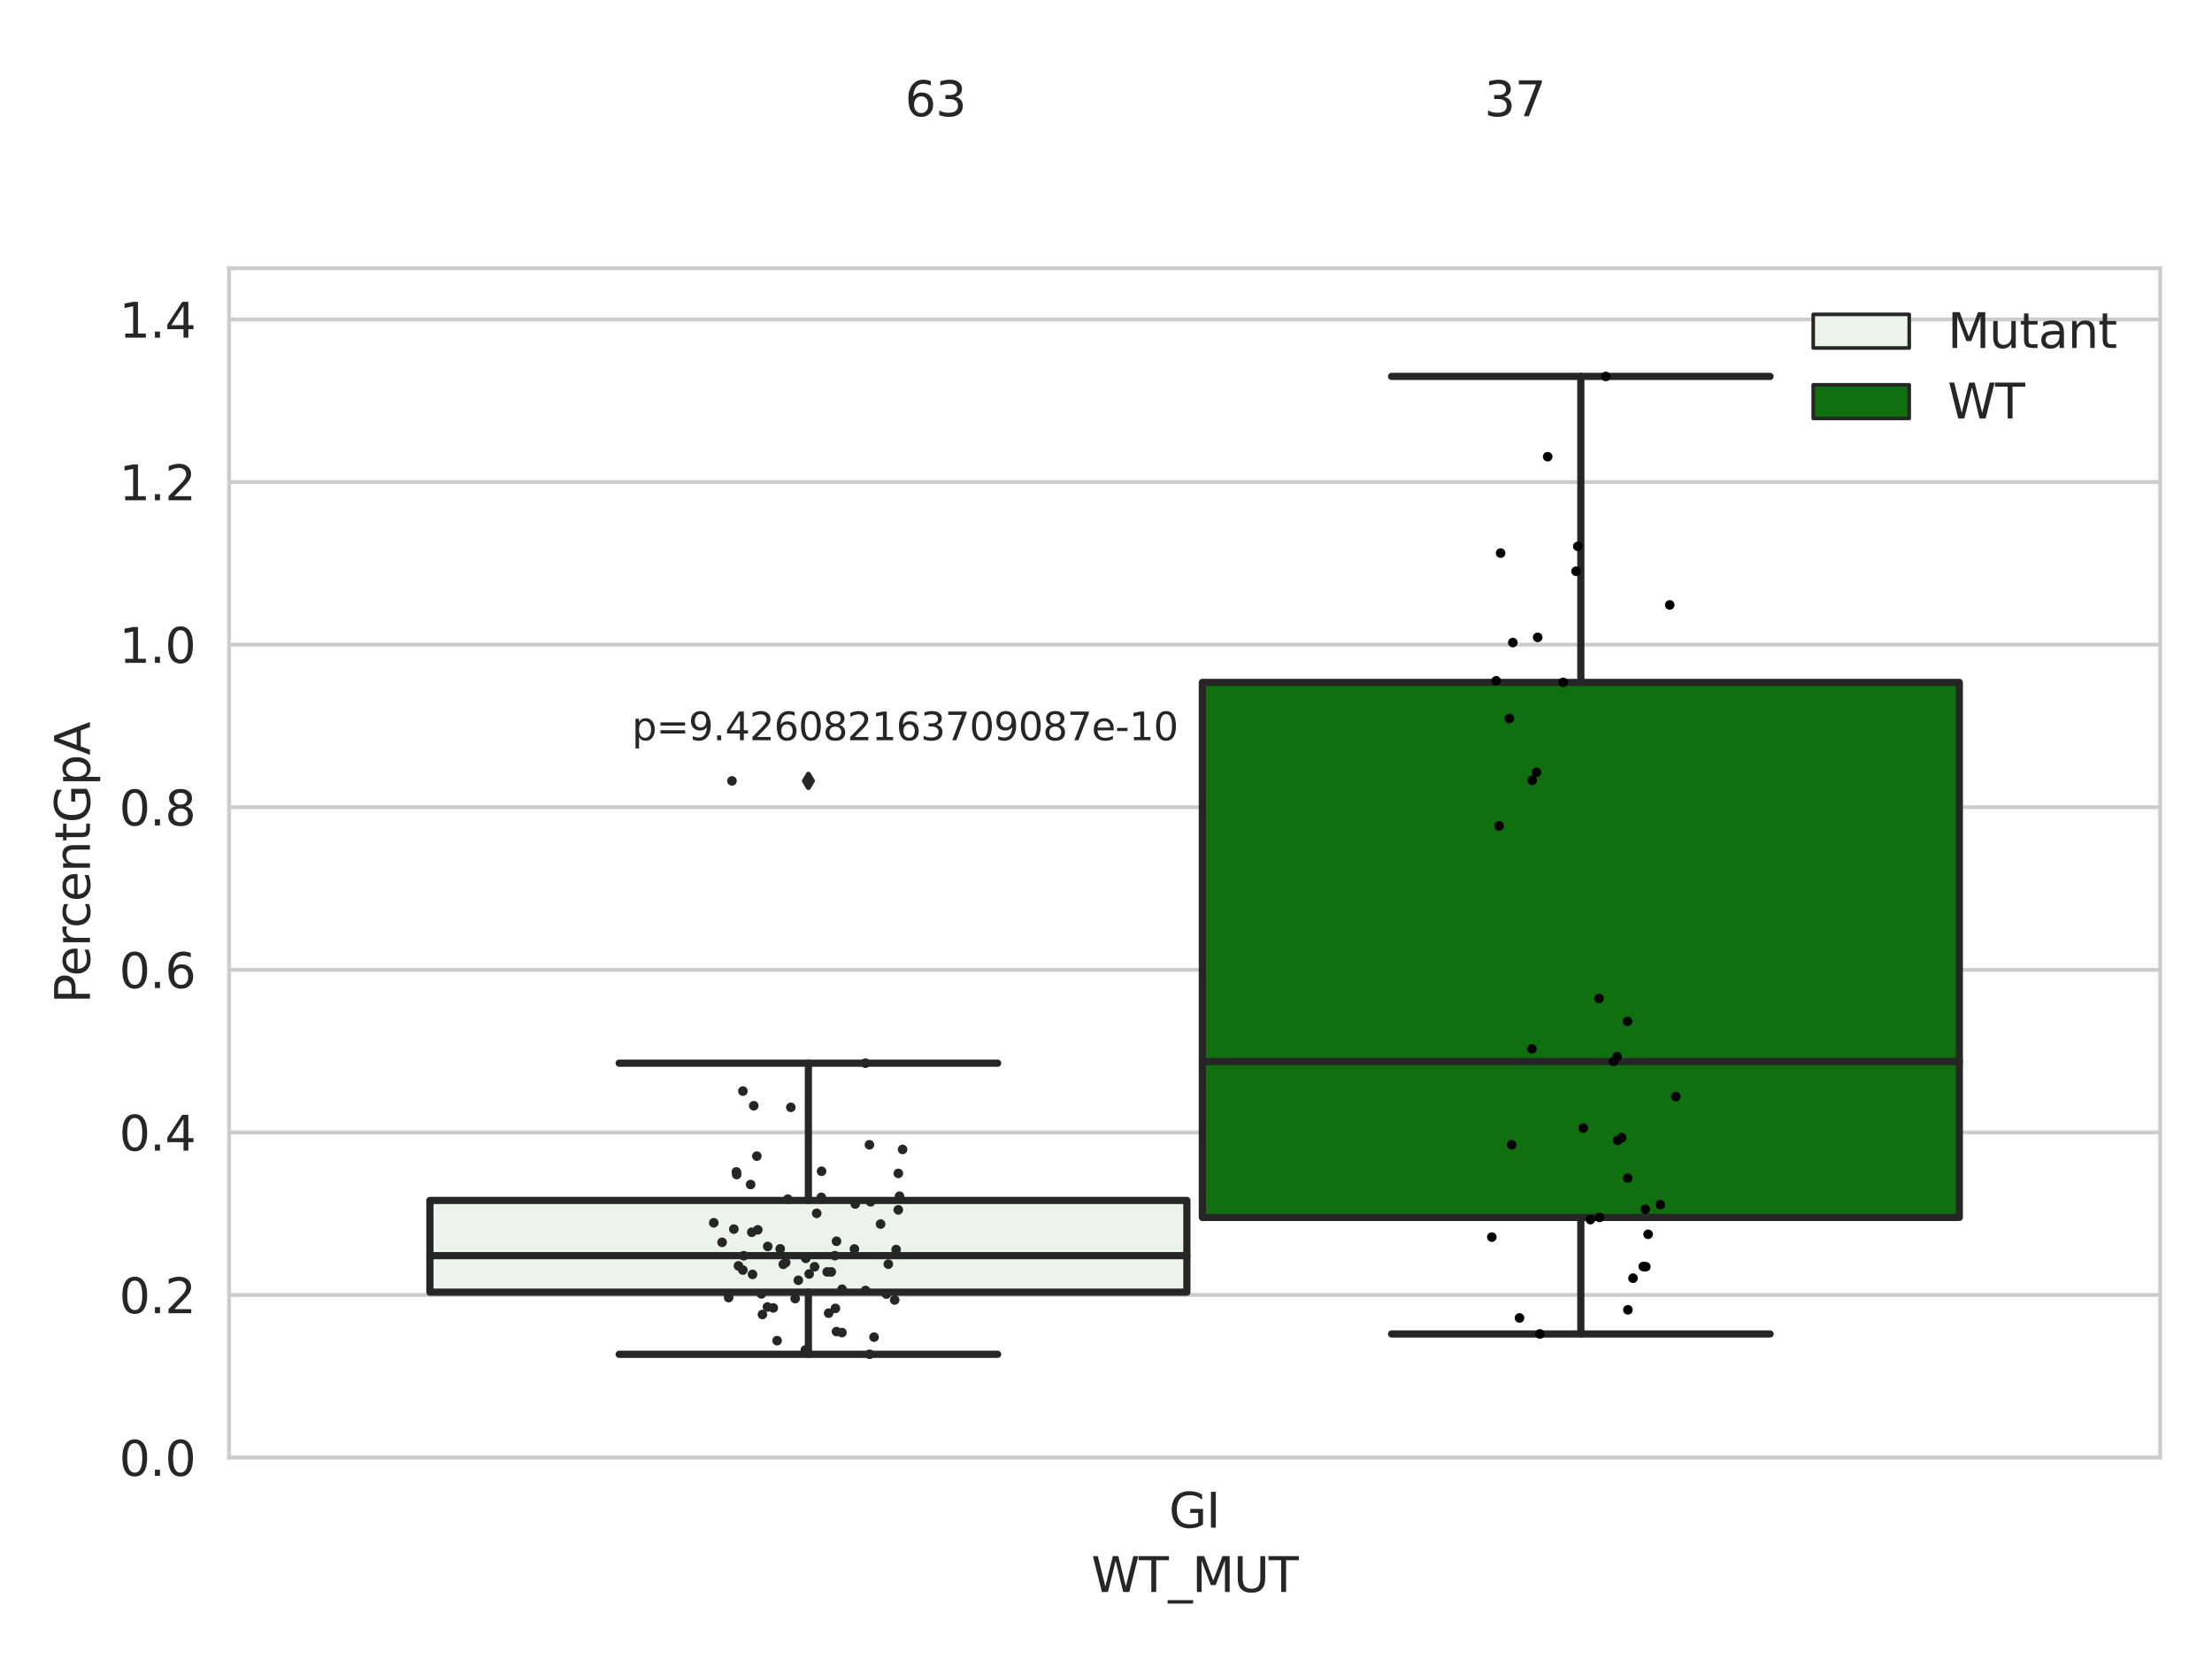 <?xml version="1.0" encoding="utf-8" standalone="no"?>
<!DOCTYPE svg PUBLIC "-//W3C//DTD SVG 1.1//EN"
  "http://www.w3.org/Graphics/SVG/1.1/DTD/svg11.dtd">
<svg xmlns:xlink="http://www.w3.org/1999/xlink" width="460.8pt" height="345.6pt" viewBox="0 0 460.8 345.6" xmlns="http://www.w3.org/2000/svg" version="1.1">
 <defs>
  <style type="text/css">*{stroke-linejoin: round; stroke-linecap: butt}</style>
 </defs>
 <g id="figure_1">
  <g id="patch_1">
   <path d="M 0 345.6 
L 460.8 345.6 
L 460.8 0 
L 0 0 
z
" style="fill: #ffffff"/>
  </g>
  <g id="axes_1">
   <g id="patch_2">
    <path d="M 47.72 303.64 
L 450 303.64 
L 450 55.89 
L 47.72 55.89 
z
" style="fill: #ffffff"/>
   </g>
   <g id="matplotlib.axis_1">
    <g id="xtick_1">
     <g id="text_1">
      <!-- GI -->
      <g style="fill: #262626" transform="translate(243.511 318.238)scale(0.1 -0.1)">
       <defs>
        <path id="DejaVuSans-47" d="M 3809 666 
L 3809 1919 
L 2778 1919 
L 2778 2438 
L 4434 2438 
L 4434 434 
Q 4069 175 3628 42 
Q 3188 -91 2688 -91 
Q 1594 -91 976 548 
Q 359 1188 359 2328 
Q 359 3472 976 4111 
Q 1594 4750 2688 4750 
Q 3144 4750 3555 4637 
Q 3966 4525 4313 4306 
L 4313 3634 
Q 3963 3931 3569 4081 
Q 3175 4231 2741 4231 
Q 1884 4231 1454 3753 
Q 1025 3275 1025 2328 
Q 1025 1384 1454 906 
Q 1884 428 2741 428 
Q 3075 428 3337 486 
Q 3600 544 3809 666 
z
" transform="scale(0.016)"/>
        <path id="DejaVuSans-49" d="M 628 4666 
L 1259 4666 
L 1259 0 
L 628 0 
L 628 4666 
z
" transform="scale(0.016)"/>
       </defs>
       <use xlink:href="#DejaVuSans-47"/>
       <use xlink:href="#DejaVuSans-49" x="77.49"/>
      </g>
     </g>
    </g>
    <g id="text_2">
     <!-- WT_MUT -->
     <g style="fill: #262626" transform="translate(227.335 331.638)scale(0.1 -0.1)">
      <defs>
       <path id="DejaVuSans-57" d="M 213 4666 
L 850 4666 
L 1831 722 
L 2809 4666 
L 3519 4666 
L 4500 722 
L 5478 4666 
L 6119 4666 
L 4947 0 
L 4153 0 
L 3169 4050 
L 2175 0 
L 1381 0 
L 213 4666 
z
" transform="scale(0.016)"/>
       <path id="DejaVuSans-54" d="M -19 4666 
L 3928 4666 
L 3928 4134 
L 2272 4134 
L 2272 0 
L 1638 0 
L 1638 4134 
L -19 4134 
L -19 4666 
z
" transform="scale(0.016)"/>
       <path id="DejaVuSans-5f" d="M 3263 -1063 
L 3263 -1509 
L -63 -1509 
L -63 -1063 
L 3263 -1063 
z
" transform="scale(0.016)"/>
       <path id="DejaVuSans-4d" d="M 628 4666 
L 1569 4666 
L 2759 1491 
L 3956 4666 
L 4897 4666 
L 4897 0 
L 4281 0 
L 4281 4097 
L 3078 897 
L 2444 897 
L 1241 4097 
L 1241 0 
L 628 0 
L 628 4666 
z
" transform="scale(0.016)"/>
       <path id="DejaVuSans-55" d="M 556 4666 
L 1191 4666 
L 1191 1831 
Q 1191 1081 1462 751 
Q 1734 422 2344 422 
Q 2950 422 3222 751 
Q 3494 1081 3494 1831 
L 3494 4666 
L 4128 4666 
L 4128 1753 
Q 4128 841 3676 375 
Q 3225 -91 2344 -91 
Q 1459 -91 1007 375 
Q 556 841 556 1753 
L 556 4666 
z
" transform="scale(0.016)"/>
      </defs>
      <use xlink:href="#DejaVuSans-57"/>
      <use xlink:href="#DejaVuSans-54" x="98.877"/>
      <use xlink:href="#DejaVuSans-5f" x="159.961"/>
      <use xlink:href="#DejaVuSans-4d" x="209.961"/>
      <use xlink:href="#DejaVuSans-55" x="296.24"/>
      <use xlink:href="#DejaVuSans-54" x="369.434"/>
     </g>
    </g>
   </g>
   <g id="matplotlib.axis_2">
    <g id="ytick_1">
     <g id="line2d_1">
      <path d="M 47.72 303.64 
L 450 303.64 
" clip-path="url(#p42a4e22eef)" style="fill: none; stroke: #cccccc; stroke-width: 0.8; stroke-linecap: round"/>
     </g>
     <g id="text_3">
      <!-- 0.0 -->
      <g style="fill: #262626" transform="translate(24.817 307.439)scale(0.1 -0.1)">
       <defs>
        <path id="DejaVuSans-30" d="M 2034 4250 
Q 1547 4250 1301 3770 
Q 1056 3291 1056 2328 
Q 1056 1369 1301 889 
Q 1547 409 2034 409 
Q 2525 409 2770 889 
Q 3016 1369 3016 2328 
Q 3016 3291 2770 3770 
Q 2525 4250 2034 4250 
z
M 2034 4750 
Q 2819 4750 3233 4129 
Q 3647 3509 3647 2328 
Q 3647 1150 3233 529 
Q 2819 -91 2034 -91 
Q 1250 -91 836 529 
Q 422 1150 422 2328 
Q 422 3509 836 4129 
Q 1250 4750 2034 4750 
z
" transform="scale(0.016)"/>
        <path id="DejaVuSans-2e" d="M 684 794 
L 1344 794 
L 1344 0 
L 684 0 
L 684 794 
z
" transform="scale(0.016)"/>
       </defs>
       <use xlink:href="#DejaVuSans-30"/>
       <use xlink:href="#DejaVuSans-2e" x="63.623"/>
       <use xlink:href="#DejaVuSans-30" x="95.41"/>
      </g>
     </g>
    </g>
    <g id="ytick_2">
     <g id="line2d_2">
      <path d="M 47.72 269.769 
L 450 269.769 
" clip-path="url(#p42a4e22eef)" style="fill: none; stroke: #cccccc; stroke-width: 0.8; stroke-linecap: round"/>
     </g>
     <g id="text_4">
      <!-- 0.2 -->
      <g style="fill: #262626" transform="translate(24.817 273.568)scale(0.1 -0.1)">
       <defs>
        <path id="DejaVuSans-32" d="M 1228 531 
L 3431 531 
L 3431 0 
L 469 0 
L 469 531 
Q 828 903 1448 1529 
Q 2069 2156 2228 2338 
Q 2531 2678 2651 2914 
Q 2772 3150 2772 3378 
Q 2772 3750 2511 3984 
Q 2250 4219 1831 4219 
Q 1534 4219 1204 4116 
Q 875 4013 500 3803 
L 500 4441 
Q 881 4594 1212 4672 
Q 1544 4750 1819 4750 
Q 2544 4750 2975 4387 
Q 3406 4025 3406 3419 
Q 3406 3131 3298 2873 
Q 3191 2616 2906 2266 
Q 2828 2175 2409 1742 
Q 1991 1309 1228 531 
z
" transform="scale(0.016)"/>
       </defs>
       <use xlink:href="#DejaVuSans-30"/>
       <use xlink:href="#DejaVuSans-2e" x="63.623"/>
       <use xlink:href="#DejaVuSans-32" x="95.41"/>
      </g>
     </g>
    </g>
    <g id="ytick_3">
     <g id="line2d_3">
      <path d="M 47.72 235.898 
L 450 235.898 
" clip-path="url(#p42a4e22eef)" style="fill: none; stroke: #cccccc; stroke-width: 0.8; stroke-linecap: round"/>
     </g>
     <g id="text_5">
      <!-- 0.4 -->
      <g style="fill: #262626" transform="translate(24.817 239.697)scale(0.1 -0.1)">
       <defs>
        <path id="DejaVuSans-34" d="M 2419 4116 
L 825 1625 
L 2419 1625 
L 2419 4116 
z
M 2253 4666 
L 3047 4666 
L 3047 1625 
L 3713 1625 
L 3713 1100 
L 3047 1100 
L 3047 0 
L 2419 0 
L 2419 1100 
L 313 1100 
L 313 1709 
L 2253 4666 
z
" transform="scale(0.016)"/>
       </defs>
       <use xlink:href="#DejaVuSans-30"/>
       <use xlink:href="#DejaVuSans-2e" x="63.623"/>
       <use xlink:href="#DejaVuSans-34" x="95.41"/>
      </g>
     </g>
    </g>
    <g id="ytick_4">
     <g id="line2d_4">
      <path d="M 47.72 202.026 
L 450 202.026 
" clip-path="url(#p42a4e22eef)" style="fill: none; stroke: #cccccc; stroke-width: 0.8; stroke-linecap: round"/>
     </g>
     <g id="text_6">
      <!-- 0.6 -->
      <g style="fill: #262626" transform="translate(24.817 205.826)scale(0.1 -0.1)">
       <defs>
        <path id="DejaVuSans-36" d="M 2113 2584 
Q 1688 2584 1439 2293 
Q 1191 2003 1191 1497 
Q 1191 994 1439 701 
Q 1688 409 2113 409 
Q 2538 409 2786 701 
Q 3034 994 3034 1497 
Q 3034 2003 2786 2293 
Q 2538 2584 2113 2584 
z
M 3366 4563 
L 3366 3988 
Q 3128 4100 2886 4159 
Q 2644 4219 2406 4219 
Q 1781 4219 1451 3797 
Q 1122 3375 1075 2522 
Q 1259 2794 1537 2939 
Q 1816 3084 2150 3084 
Q 2853 3084 3261 2657 
Q 3669 2231 3669 1497 
Q 3669 778 3244 343 
Q 2819 -91 2113 -91 
Q 1303 -91 875 529 
Q 447 1150 447 2328 
Q 447 3434 972 4092 
Q 1497 4750 2381 4750 
Q 2619 4750 2861 4703 
Q 3103 4656 3366 4563 
z
" transform="scale(0.016)"/>
       </defs>
       <use xlink:href="#DejaVuSans-30"/>
       <use xlink:href="#DejaVuSans-2e" x="63.623"/>
       <use xlink:href="#DejaVuSans-36" x="95.41"/>
      </g>
     </g>
    </g>
    <g id="ytick_5">
     <g id="line2d_5">
      <path d="M 47.72 168.155 
L 450 168.155 
" clip-path="url(#p42a4e22eef)" style="fill: none; stroke: #cccccc; stroke-width: 0.8; stroke-linecap: round"/>
     </g>
     <g id="text_7">
      <!-- 0.8 -->
      <g style="fill: #262626" transform="translate(24.817 171.954)scale(0.1 -0.1)">
       <defs>
        <path id="DejaVuSans-38" d="M 2034 2216 
Q 1584 2216 1326 1975 
Q 1069 1734 1069 1313 
Q 1069 891 1326 650 
Q 1584 409 2034 409 
Q 2484 409 2743 651 
Q 3003 894 3003 1313 
Q 3003 1734 2745 1975 
Q 2488 2216 2034 2216 
z
M 1403 2484 
Q 997 2584 770 2862 
Q 544 3141 544 3541 
Q 544 4100 942 4425 
Q 1341 4750 2034 4750 
Q 2731 4750 3128 4425 
Q 3525 4100 3525 3541 
Q 3525 3141 3298 2862 
Q 3072 2584 2669 2484 
Q 3125 2378 3379 2068 
Q 3634 1759 3634 1313 
Q 3634 634 3220 271 
Q 2806 -91 2034 -91 
Q 1263 -91 848 271 
Q 434 634 434 1313 
Q 434 1759 690 2068 
Q 947 2378 1403 2484 
z
M 1172 3481 
Q 1172 3119 1398 2916 
Q 1625 2713 2034 2713 
Q 2441 2713 2670 2916 
Q 2900 3119 2900 3481 
Q 2900 3844 2670 4047 
Q 2441 4250 2034 4250 
Q 1625 4250 1398 4047 
Q 1172 3844 1172 3481 
z
" transform="scale(0.016)"/>
       </defs>
       <use xlink:href="#DejaVuSans-30"/>
       <use xlink:href="#DejaVuSans-2e" x="63.623"/>
       <use xlink:href="#DejaVuSans-38" x="95.41"/>
      </g>
     </g>
    </g>
    <g id="ytick_6">
     <g id="line2d_6">
      <path d="M 47.72 134.284 
L 450 134.284 
" clip-path="url(#p42a4e22eef)" style="fill: none; stroke: #cccccc; stroke-width: 0.8; stroke-linecap: round"/>
     </g>
     <g id="text_8">
      <!-- 1.0 -->
      <g style="fill: #262626" transform="translate(24.817 138.083)scale(0.1 -0.1)">
       <defs>
        <path id="DejaVuSans-31" d="M 794 531 
L 1825 531 
L 1825 4091 
L 703 3866 
L 703 4441 
L 1819 4666 
L 2450 4666 
L 2450 531 
L 3481 531 
L 3481 0 
L 794 0 
L 794 531 
z
" transform="scale(0.016)"/>
       </defs>
       <use xlink:href="#DejaVuSans-31"/>
       <use xlink:href="#DejaVuSans-2e" x="63.623"/>
       <use xlink:href="#DejaVuSans-30" x="95.41"/>
      </g>
     </g>
    </g>
    <g id="ytick_7">
     <g id="line2d_7">
      <path d="M 47.72 100.413 
L 450 100.413 
" clip-path="url(#p42a4e22eef)" style="fill: none; stroke: #cccccc; stroke-width: 0.8; stroke-linecap: round"/>
     </g>
     <g id="text_9">
      <!-- 1.2 -->
      <g style="fill: #262626" transform="translate(24.817 104.212)scale(0.1 -0.1)">
       <use xlink:href="#DejaVuSans-31"/>
       <use xlink:href="#DejaVuSans-2e" x="63.623"/>
       <use xlink:href="#DejaVuSans-32" x="95.41"/>
      </g>
     </g>
    </g>
    <g id="ytick_8">
     <g id="line2d_8">
      <path d="M 47.72 66.542 
L 450 66.542 
" clip-path="url(#p42a4e22eef)" style="fill: none; stroke: #cccccc; stroke-width: 0.8; stroke-linecap: round"/>
     </g>
     <g id="text_10">
      <!-- 1.4 -->
      <g style="fill: #262626" transform="translate(24.817 70.341)scale(0.1 -0.1)">
       <use xlink:href="#DejaVuSans-31"/>
       <use xlink:href="#DejaVuSans-2e" x="63.623"/>
       <use xlink:href="#DejaVuSans-34" x="95.41"/>
      </g>
     </g>
    </g>
    <g id="text_11">
     <!-- PercentGpA -->
     <g style="fill: #262626" transform="translate(18.737 209.041)rotate(-90)scale(0.1 -0.1)">
      <defs>
       <path id="DejaVuSans-50" d="M 1259 4147 
L 1259 2394 
L 2053 2394 
Q 2494 2394 2734 2622 
Q 2975 2850 2975 3272 
Q 2975 3691 2734 3919 
Q 2494 4147 2053 4147 
L 1259 4147 
z
M 628 4666 
L 2053 4666 
Q 2838 4666 3239 4311 
Q 3641 3956 3641 3272 
Q 3641 2581 3239 2228 
Q 2838 1875 2053 1875 
L 1259 1875 
L 1259 0 
L 628 0 
L 628 4666 
z
" transform="scale(0.016)"/>
       <path id="DejaVuSans-65" d="M 3597 1894 
L 3597 1613 
L 953 1613 
Q 991 1019 1311 708 
Q 1631 397 2203 397 
Q 2534 397 2845 478 
Q 3156 559 3463 722 
L 3463 178 
Q 3153 47 2828 -22 
Q 2503 -91 2169 -91 
Q 1331 -91 842 396 
Q 353 884 353 1716 
Q 353 2575 817 3079 
Q 1281 3584 2069 3584 
Q 2775 3584 3186 3129 
Q 3597 2675 3597 1894 
z
M 3022 2063 
Q 3016 2534 2758 2815 
Q 2500 3097 2075 3097 
Q 1594 3097 1305 2825 
Q 1016 2553 972 2059 
L 3022 2063 
z
" transform="scale(0.016)"/>
       <path id="DejaVuSans-72" d="M 2631 2963 
Q 2534 3019 2420 3045 
Q 2306 3072 2169 3072 
Q 1681 3072 1420 2755 
Q 1159 2438 1159 1844 
L 1159 0 
L 581 0 
L 581 3500 
L 1159 3500 
L 1159 2956 
Q 1341 3275 1631 3429 
Q 1922 3584 2338 3584 
Q 2397 3584 2469 3576 
Q 2541 3569 2628 3553 
L 2631 2963 
z
" transform="scale(0.016)"/>
       <path id="DejaVuSans-63" d="M 3122 3366 
L 3122 2828 
Q 2878 2963 2633 3030 
Q 2388 3097 2138 3097 
Q 1578 3097 1268 2742 
Q 959 2388 959 1747 
Q 959 1106 1268 751 
Q 1578 397 2138 397 
Q 2388 397 2633 464 
Q 2878 531 3122 666 
L 3122 134 
Q 2881 22 2623 -34 
Q 2366 -91 2075 -91 
Q 1284 -91 818 406 
Q 353 903 353 1747 
Q 353 2603 823 3093 
Q 1294 3584 2113 3584 
Q 2378 3584 2631 3529 
Q 2884 3475 3122 3366 
z
" transform="scale(0.016)"/>
       <path id="DejaVuSans-6e" d="M 3513 2113 
L 3513 0 
L 2938 0 
L 2938 2094 
Q 2938 2591 2744 2837 
Q 2550 3084 2163 3084 
Q 1697 3084 1428 2787 
Q 1159 2491 1159 1978 
L 1159 0 
L 581 0 
L 581 3500 
L 1159 3500 
L 1159 2956 
Q 1366 3272 1645 3428 
Q 1925 3584 2291 3584 
Q 2894 3584 3203 3211 
Q 3513 2838 3513 2113 
z
" transform="scale(0.016)"/>
       <path id="DejaVuSans-74" d="M 1172 4494 
L 1172 3500 
L 2356 3500 
L 2356 3053 
L 1172 3053 
L 1172 1153 
Q 1172 725 1289 603 
Q 1406 481 1766 481 
L 2356 481 
L 2356 0 
L 1766 0 
Q 1100 0 847 248 
Q 594 497 594 1153 
L 594 3053 
L 172 3053 
L 172 3500 
L 594 3500 
L 594 4494 
L 1172 4494 
z
" transform="scale(0.016)"/>
       <path id="DejaVuSans-70" d="M 1159 525 
L 1159 -1331 
L 581 -1331 
L 581 3500 
L 1159 3500 
L 1159 2969 
Q 1341 3281 1617 3432 
Q 1894 3584 2278 3584 
Q 2916 3584 3314 3078 
Q 3713 2572 3713 1747 
Q 3713 922 3314 415 
Q 2916 -91 2278 -91 
Q 1894 -91 1617 61 
Q 1341 213 1159 525 
z
M 3116 1747 
Q 3116 2381 2855 2742 
Q 2594 3103 2138 3103 
Q 1681 3103 1420 2742 
Q 1159 2381 1159 1747 
Q 1159 1113 1420 752 
Q 1681 391 2138 391 
Q 2594 391 2855 752 
Q 3116 1113 3116 1747 
z
" transform="scale(0.016)"/>
       <path id="DejaVuSans-41" d="M 2188 4044 
L 1331 1722 
L 3047 1722 
L 2188 4044 
z
M 1831 4666 
L 2547 4666 
L 4325 0 
L 3669 0 
L 3244 1197 
L 1141 1197 
L 716 0 
L 50 0 
L 1831 4666 
z
" transform="scale(0.016)"/>
      </defs>
      <use xlink:href="#DejaVuSans-50"/>
      <use xlink:href="#DejaVuSans-65" x="56.678"/>
      <use xlink:href="#DejaVuSans-72" x="118.201"/>
      <use xlink:href="#DejaVuSans-63" x="157.064"/>
      <use xlink:href="#DejaVuSans-65" x="212.045"/>
      <use xlink:href="#DejaVuSans-6e" x="273.568"/>
      <use xlink:href="#DejaVuSans-74" x="336.947"/>
      <use xlink:href="#DejaVuSans-47" x="376.156"/>
      <use xlink:href="#DejaVuSans-70" x="453.646"/>
      <use xlink:href="#DejaVuSans-41" x="517.123"/>
     </g>
    </g>
   </g>
   <g id="patch_3">
    <path d="M 89.557 269.185 
L 247.251 269.185 
L 247.251 250.078 
L 89.557 250.078 
L 89.557 269.185 
z
" clip-path="url(#p42a4e22eef)" style="fill: #ecf2ec; stroke: #262626; stroke-width: 1.5; stroke-linejoin: miter"/>
   </g>
   <g id="patch_4">
    <path d="M 250.469 253.608 
L 408.163 253.608 
L 408.163 142.158 
L 250.469 142.158 
L 250.469 253.608 
z
" clip-path="url(#p42a4e22eef)" style="fill: #107010; stroke: #262626; stroke-width: 1.5; stroke-linejoin: miter"/>
   </g>
   <g id="patch_5">
    <path d="M 248.86 303.64 
L 248.86 303.64 
L 248.86 303.64 
L 248.86 303.64 
z
" clip-path="url(#p42a4e22eef)" style="fill: #ecf2ec; stroke: #262626; stroke-width: 0.75; stroke-linejoin: miter"/>
   </g>
   <g id="patch_6">
    <path d="M 248.86 303.64 
L 248.86 303.64 
L 248.86 303.64 
L 248.86 303.64 
z
" clip-path="url(#p42a4e22eef)" style="fill: #107010; stroke: #262626; stroke-width: 0.75; stroke-linejoin: miter"/>
   </g>
   <g id="PathCollection_1"/>
   <g id="PathCollection_2"/>
   <g id="line2d_9">
    <path d="M 168.404 269.185 
L 168.404 282.127 
" clip-path="url(#p42a4e22eef)" style="fill: none; stroke: #262626; stroke-width: 1.5; stroke-linecap: round"/>
   </g>
   <g id="line2d_10">
    <path d="M 168.404 250.078 
L 168.404 221.48 
" clip-path="url(#p42a4e22eef)" style="fill: none; stroke: #262626; stroke-width: 1.5; stroke-linecap: round"/>
   </g>
   <g id="line2d_11">
    <path d="M 128.981 282.127 
L 207.827 282.127 
" clip-path="url(#p42a4e22eef)" style="fill: none; stroke: #262626; stroke-width: 1.5; stroke-linecap: round"/>
   </g>
   <g id="line2d_12">
    <path d="M 128.981 221.48 
L 207.827 221.48 
" clip-path="url(#p42a4e22eef)" style="fill: none; stroke: #262626; stroke-width: 1.5; stroke-linecap: round"/>
   </g>
   <g id="line2d_13">
    <defs>
     <path id="mcf4041ea8d" d="M -0 1.414 
L 0.849 0 
L 0 -1.414 
L -0.849 -0 
z
" style="stroke: #262626; stroke-linejoin: miter"/>
    </defs>
    <g clip-path="url(#p42a4e22eef)">
     <use xlink:href="#mcf4041ea8d" x="168.404" y="162.674" style="fill: #262626; stroke: #262626; stroke-linejoin: miter"/>
    </g>
   </g>
   <g id="line2d_14">
    <path d="M 329.316 253.608 
L 329.316 277.888 
" clip-path="url(#p42a4e22eef)" style="fill: none; stroke: #262626; stroke-width: 1.5; stroke-linecap: round"/>
   </g>
   <g id="line2d_15">
    <path d="M 329.316 142.158 
L 329.316 78.412 
" clip-path="url(#p42a4e22eef)" style="fill: none; stroke: #262626; stroke-width: 1.5; stroke-linecap: round"/>
   </g>
   <g id="line2d_16">
    <path d="M 289.893 277.888 
L 368.739 277.888 
" clip-path="url(#p42a4e22eef)" style="fill: none; stroke: #262626; stroke-width: 1.5; stroke-linecap: round"/>
   </g>
   <g id="line2d_17">
    <path d="M 289.893 78.412 
L 368.739 78.412 
" clip-path="url(#p42a4e22eef)" style="fill: none; stroke: #262626; stroke-width: 1.5; stroke-linecap: round"/>
   </g>
   <g id="line2d_18"/>
   <g id="line2d_19">
    <path d="M 89.557 261.579 
L 247.251 261.579 
" clip-path="url(#p42a4e22eef)" style="fill: none; stroke: #262626; stroke-width: 1.5; stroke-linecap: round"/>
   </g>
   <g id="line2d_20">
    <path d="M 250.469 221.144 
L 408.163 221.144 
" clip-path="url(#p42a4e22eef)" style="fill: none; stroke: #262626; stroke-width: 1.5; stroke-linecap: round"/>
   </g>
   <g id="patch_7">
    <path d="M 47.72 303.64 
L 47.72 55.89 
" style="fill: none; stroke: #cccccc; stroke-width: 0.8; stroke-linejoin: miter; stroke-linecap: square"/>
   </g>
   <g id="patch_8">
    <path d="M 450 303.64 
L 450 55.89 
" style="fill: none; stroke: #cccccc; stroke-width: 0.8; stroke-linejoin: miter; stroke-linecap: square"/>
   </g>
   <g id="patch_9">
    <path d="M 47.72 303.64 
L 450 303.64 
" style="fill: none; stroke: #cccccc; stroke-width: 0.8; stroke-linejoin: miter; stroke-linecap: square"/>
   </g>
   <g id="patch_10">
    <path d="M 47.72 55.89 
L 450 55.89 
" style="fill: none; stroke: #cccccc; stroke-width: 0.8; stroke-linejoin: miter; stroke-linecap: square"/>
   </g>
   <g id="PathCollection_3">
    <defs>
     <path id="C0_0_517ec9dc17" d="M 0 1 
C 0.265 1 0.52 0.895 0.707 0.707 
C 0.895 0.52 1 0.265 1 -0 
C 1 -0.265 0.895 -0.52 0.707 -0.707 
C 0.52 -0.895 0.265 -1 0 -1 
C -0.265 -1 -0.52 -0.895 -0.707 -0.707 
C -0.895 -0.52 -1 -0.265 -1 0 
C -1 0.265 -0.895 0.52 -0.707 0.707 
C -0.52 0.895 -0.265 1 0 1 
z
"/>
    </defs>
    <g clip-path="url(#p42a4e22eef)">
     <use xlink:href="#C0_0_517ec9dc17" x="156.765" y="265.478" style="fill: #262626"/>
    </g>
    <g clip-path="url(#p42a4e22eef)">
     <use xlink:href="#C0_0_517ec9dc17" x="152.873" y="256.044" style="fill: #262626"/>
    </g>
    <g clip-path="url(#p42a4e22eef)">
     <use xlink:href="#C0_0_517ec9dc17" x="157.858" y="256.201" style="fill: #262626"/>
    </g>
    <g clip-path="url(#p42a4e22eef)">
     <use xlink:href="#C0_0_517ec9dc17" x="148.691" y="254.729" style="fill: #262626"/>
    </g>
    <g clip-path="url(#p42a4e22eef)">
     <use xlink:href="#C0_0_517ec9dc17" x="170.133" y="252.757" style="fill: #262626"/>
    </g>
    <g clip-path="url(#p42a4e22eef)">
     <use xlink:href="#C0_0_517ec9dc17" x="175.392" y="277.603" style="fill: #262626"/>
    </g>
    <g clip-path="url(#p42a4e22eef)">
     <use xlink:href="#C0_0_517ec9dc17" x="187.127" y="252.037" style="fill: #262626"/>
    </g>
    <g clip-path="url(#p42a4e22eef)">
     <use xlink:href="#C0_0_517ec9dc17" x="163.676" y="263.01" style="fill: #262626"/>
    </g>
    <g clip-path="url(#p42a4e22eef)">
     <use xlink:href="#C0_0_517ec9dc17" x="164.127" y="249.802" style="fill: #262626"/>
    </g>
    <g clip-path="url(#p42a4e22eef)">
     <use xlink:href="#C0_0_517ec9dc17" x="156.365" y="246.761" style="fill: #262626"/>
    </g>
    <g clip-path="url(#p42a4e22eef)">
     <use xlink:href="#C0_0_517ec9dc17" x="186.682" y="260.313" style="fill: #262626"/>
    </g>
    <g clip-path="url(#p42a4e22eef)">
     <use xlink:href="#C0_0_517ec9dc17" x="175.41" y="268.57" style="fill: #262626"/>
    </g>
    <g clip-path="url(#p42a4e22eef)">
     <use xlink:href="#C0_0_517ec9dc17" x="152.484" y="162.674" style="fill: #262626"/>
    </g>
    <g clip-path="url(#p42a4e22eef)">
     <use xlink:href="#C0_0_517ec9dc17" x="174.029" y="272.565" style="fill: #262626"/>
    </g>
    <g clip-path="url(#p42a4e22eef)">
     <use xlink:href="#C0_0_517ec9dc17" x="171.151" y="243.995" style="fill: #262626"/>
    </g>
    <g clip-path="url(#p42a4e22eef)">
     <use xlink:href="#C0_0_517ec9dc17" x="186.379" y="270.81" style="fill: #262626"/>
    </g>
    <g clip-path="url(#p42a4e22eef)">
     <use xlink:href="#C0_0_517ec9dc17" x="158.621" y="269.541" style="fill: #262626"/>
    </g>
    <g clip-path="url(#p42a4e22eef)">
     <use xlink:href="#C0_0_517ec9dc17" x="180.309" y="268.83" style="fill: #262626"/>
    </g>
    <g clip-path="url(#p42a4e22eef)">
     <use xlink:href="#C0_0_517ec9dc17" x="166.301" y="266.702" style="fill: #262626"/>
    </g>
    <g clip-path="url(#p42a4e22eef)">
     <use xlink:href="#C0_0_517ec9dc17" x="159.876" y="272.271" style="fill: #262626"/>
    </g>
    <g clip-path="url(#p42a4e22eef)">
     <use xlink:href="#C0_0_517ec9dc17" x="154.76" y="227.295" style="fill: #262626"/>
    </g>
    <g clip-path="url(#p42a4e22eef)">
     <use xlink:href="#C0_0_517ec9dc17" x="167.858" y="262.139" style="fill: #262626"/>
    </g>
    <g clip-path="url(#p42a4e22eef)">
     <use xlink:href="#C0_0_517ec9dc17" x="151.795" y="270.312" style="fill: #262626"/>
    </g>
    <g clip-path="url(#p42a4e22eef)">
     <use xlink:href="#C0_0_517ec9dc17" x="183.442" y="254.997" style="fill: #262626"/>
    </g>
    <g clip-path="url(#p42a4e22eef)">
     <use xlink:href="#C0_0_517ec9dc17" x="163.169" y="263.381" style="fill: #262626"/>
    </g>
    <g clip-path="url(#p42a4e22eef)">
     <use xlink:href="#C0_0_517ec9dc17" x="153.463" y="244.674" style="fill: #262626"/>
    </g>
    <g clip-path="url(#p42a4e22eef)">
     <use xlink:href="#C0_0_517ec9dc17" x="174.253" y="277.392" style="fill: #262626"/>
    </g>
    <g clip-path="url(#p42a4e22eef)">
     <use xlink:href="#C0_0_517ec9dc17" x="185.054" y="263.343" style="fill: #262626"/>
    </g>
    <g clip-path="url(#p42a4e22eef)">
     <use xlink:href="#C0_0_517ec9dc17" x="178.158" y="250.813" style="fill: #262626"/>
    </g>
    <g clip-path="url(#p42a4e22eef)">
     <use xlink:href="#C0_0_517ec9dc17" x="173.909" y="261.579" style="fill: #262626"/>
    </g>
    <g clip-path="url(#p42a4e22eef)">
     <use xlink:href="#C0_0_517ec9dc17" x="172.622" y="273.559" style="fill: #262626"/>
    </g>
    <g clip-path="url(#p42a4e22eef)">
     <use xlink:href="#C0_0_517ec9dc17" x="172.314" y="264.963" style="fill: #262626"/>
    </g>
    <g clip-path="url(#p42a4e22eef)">
     <use xlink:href="#C0_0_517ec9dc17" x="158.831" y="273.835" style="fill: #262626"/>
    </g>
    <g clip-path="url(#p42a4e22eef)">
     <use xlink:href="#C0_0_517ec9dc17" x="180.282" y="221.48" style="fill: #262626"/>
    </g>
    <g clip-path="url(#p42a4e22eef)">
     <use xlink:href="#C0_0_517ec9dc17" x="157.666" y="240.844" style="fill: #262626"/>
    </g>
    <g clip-path="url(#p42a4e22eef)">
     <use xlink:href="#C0_0_517ec9dc17" x="187.386" y="249.193" style="fill: #262626"/>
    </g>
    <g clip-path="url(#p42a4e22eef)">
     <use xlink:href="#C0_0_517ec9dc17" x="159.93" y="259.653" style="fill: #262626"/>
    </g>
    <g clip-path="url(#p42a4e22eef)">
     <use xlink:href="#C0_0_517ec9dc17" x="173.17" y="264.962" style="fill: #262626"/>
    </g>
    <g clip-path="url(#p42a4e22eef)">
     <use xlink:href="#C0_0_517ec9dc17" x="161.884" y="279.282" style="fill: #262626"/>
    </g>
    <g clip-path="url(#p42a4e22eef)">
     <use xlink:href="#C0_0_517ec9dc17" x="171.1" y="249.425" style="fill: #262626"/>
    </g>
    <g clip-path="url(#p42a4e22eef)">
     <use xlink:href="#C0_0_517ec9dc17" x="181.162" y="282.127" style="fill: #262626"/>
    </g>
    <g clip-path="url(#p42a4e22eef)">
     <use xlink:href="#C0_0_517ec9dc17" x="161.089" y="272.462" style="fill: #262626"/>
    </g>
    <g clip-path="url(#p42a4e22eef)">
     <use xlink:href="#C0_0_517ec9dc17" x="154.753" y="264.576" style="fill: #262626"/>
    </g>
    <g clip-path="url(#p42a4e22eef)">
     <use xlink:href="#C0_0_517ec9dc17" x="182.084" y="278.545" style="fill: #262626"/>
    </g>
    <g clip-path="url(#p42a4e22eef)">
     <use xlink:href="#C0_0_517ec9dc17" x="153.4" y="244.127" style="fill: #262626"/>
    </g>
    <g clip-path="url(#p42a4e22eef)">
     <use xlink:href="#C0_0_517ec9dc17" x="174.26" y="258.573" style="fill: #262626"/>
    </g>
    <g clip-path="url(#p42a4e22eef)">
     <use xlink:href="#C0_0_517ec9dc17" x="156.614" y="256.699" style="fill: #262626"/>
    </g>
    <g clip-path="url(#p42a4e22eef)">
     <use xlink:href="#C0_0_517ec9dc17" x="167.767" y="281.239" style="fill: #262626"/>
    </g>
    <g clip-path="url(#p42a4e22eef)">
     <use xlink:href="#C0_0_517ec9dc17" x="162.533" y="260.152" style="fill: #262626"/>
    </g>
    <g clip-path="url(#p42a4e22eef)">
     <use xlink:href="#C0_0_517ec9dc17" x="184.652" y="269.573" style="fill: #262626"/>
    </g>
    <g clip-path="url(#p42a4e22eef)">
     <use xlink:href="#C0_0_517ec9dc17" x="181.119" y="238.481" style="fill: #262626"/>
    </g>
    <g clip-path="url(#p42a4e22eef)">
     <use xlink:href="#C0_0_517ec9dc17" x="154.932" y="261.594" style="fill: #262626"/>
    </g>
    <g clip-path="url(#p42a4e22eef)">
     <use xlink:href="#C0_0_517ec9dc17" x="157.021" y="230.349" style="fill: #262626"/>
    </g>
    <g clip-path="url(#p42a4e22eef)">
     <use xlink:href="#C0_0_517ec9dc17" x="153.835" y="263.703" style="fill: #262626"/>
    </g>
    <g clip-path="url(#p42a4e22eef)">
     <use xlink:href="#C0_0_517ec9dc17" x="169.687" y="263.888" style="fill: #262626"/>
    </g>
    <g clip-path="url(#p42a4e22eef)">
     <use xlink:href="#C0_0_517ec9dc17" x="188.028" y="239.445" style="fill: #262626"/>
    </g>
    <g clip-path="url(#p42a4e22eef)">
     <use xlink:href="#C0_0_517ec9dc17" x="150.429" y="258.798" style="fill: #262626"/>
    </g>
    <g clip-path="url(#p42a4e22eef)">
     <use xlink:href="#C0_0_517ec9dc17" x="177.993" y="260.184" style="fill: #262626"/>
    </g>
    <g clip-path="url(#p42a4e22eef)">
     <use xlink:href="#C0_0_517ec9dc17" x="181.359" y="250.355" style="fill: #262626"/>
    </g>
    <g clip-path="url(#p42a4e22eef)">
     <use xlink:href="#C0_0_517ec9dc17" x="168.565" y="265.389" style="fill: #262626"/>
    </g>
    <g clip-path="url(#p42a4e22eef)">
     <use xlink:href="#C0_0_517ec9dc17" x="187.139" y="244.442" style="fill: #262626"/>
    </g>
    <g clip-path="url(#p42a4e22eef)">
     <use xlink:href="#C0_0_517ec9dc17" x="164.744" y="230.677" style="fill: #262626"/>
    </g>
    <g clip-path="url(#p42a4e22eef)">
     <use xlink:href="#C0_0_517ec9dc17" x="165.652" y="270.513" style="fill: #262626"/>
    </g>
   </g>
   <g id="PathCollection_4">
    <defs>
     <path id="C1_0_0a2482bae6" d="M 0 1 
C 0.265 1 0.52 0.895 0.707 0.707 
C 0.895 0.52 1 0.265 1 -0 
C 1 -0.265 0.895 -0.52 0.707 -0.707 
C 0.52 -0.895 0.265 -1 0 -1 
C -0.265 -1 -0.52 -0.895 -0.707 -0.707 
C -0.895 -0.52 -1 -0.265 -1 0 
C -1 0.265 -0.895 0.52 -0.707 0.707 
C -0.52 0.895 -0.265 1 0 1 
z
"/>
    </defs>
    <g clip-path="url(#p42a4e22eef)">
     <use xlink:href="#C1_0_0a2482bae6" x="345.89" y="250.954"/>
    </g>
    <g clip-path="url(#p42a4e22eef)">
     <use xlink:href="#C1_0_0a2482bae6" x="328.685" y="113.812"/>
    </g>
    <g clip-path="url(#p42a4e22eef)">
     <use xlink:href="#C1_0_0a2482bae6" x="325.636" y="142.158"/>
    </g>
    <g clip-path="url(#p42a4e22eef)">
     <use xlink:href="#C1_0_0a2482bae6" x="312.607" y="115.219"/>
    </g>
    <g clip-path="url(#p42a4e22eef)">
     <use xlink:href="#C1_0_0a2482bae6" x="342.321" y="263.839"/>
    </g>
    <g clip-path="url(#p42a4e22eef)">
     <use xlink:href="#C1_0_0a2482bae6" x="314.422" y="149.685"/>
    </g>
    <g clip-path="url(#p42a4e22eef)">
     <use xlink:href="#C1_0_0a2482bae6" x="342.853" y="263.879"/>
    </g>
    <g clip-path="url(#p42a4e22eef)">
     <use xlink:href="#C1_0_0a2482bae6" x="322.409" y="95.136"/>
    </g>
    <g clip-path="url(#p42a4e22eef)">
     <use xlink:href="#C1_0_0a2482bae6" x="320.329" y="132.778"/>
    </g>
    <g clip-path="url(#p42a4e22eef)">
     <use xlink:href="#C1_0_0a2482bae6" x="347.839" y="126.01"/>
    </g>
    <g clip-path="url(#p42a4e22eef)">
     <use xlink:href="#C1_0_0a2482bae6" x="333.239" y="253.608"/>
    </g>
    <g clip-path="url(#p42a4e22eef)">
     <use xlink:href="#C1_0_0a2482bae6" x="339.028" y="212.766"/>
    </g>
    <g clip-path="url(#p42a4e22eef)">
     <use xlink:href="#C1_0_0a2482bae6" x="339.125" y="272.862"/>
    </g>
    <g clip-path="url(#p42a4e22eef)">
     <use xlink:href="#C1_0_0a2482bae6" x="312.282" y="172.057"/>
    </g>
    <g clip-path="url(#p42a4e22eef)">
     <use xlink:href="#C1_0_0a2482bae6" x="329.815" y="234.994"/>
    </g>
    <g clip-path="url(#p42a4e22eef)">
     <use xlink:href="#C1_0_0a2482bae6" x="337.015" y="237.577"/>
    </g>
    <g clip-path="url(#p42a4e22eef)">
     <use xlink:href="#C1_0_0a2482bae6" x="311.68" y="141.821"/>
    </g>
    <g clip-path="url(#p42a4e22eef)">
     <use xlink:href="#C1_0_0a2482bae6" x="328.316" y="119.005"/>
    </g>
    <g clip-path="url(#p42a4e22eef)">
     <use xlink:href="#C1_0_0a2482bae6" x="337.832" y="237.005"/>
    </g>
    <g clip-path="url(#p42a4e22eef)">
     <use xlink:href="#C1_0_0a2482bae6" x="310.772" y="257.71"/>
    </g>
    <g clip-path="url(#p42a4e22eef)">
     <use xlink:href="#C1_0_0a2482bae6" x="336.872" y="220.108"/>
    </g>
    <g clip-path="url(#p42a4e22eef)">
     <use xlink:href="#C1_0_0a2482bae6" x="342.737" y="251.916"/>
    </g>
    <g clip-path="url(#p42a4e22eef)">
     <use xlink:href="#C1_0_0a2482bae6" x="319.115" y="218.497"/>
    </g>
    <g clip-path="url(#p42a4e22eef)">
     <use xlink:href="#C1_0_0a2482bae6" x="320.799" y="277.888"/>
    </g>
    <g clip-path="url(#p42a4e22eef)">
     <use xlink:href="#C1_0_0a2482bae6" x="319.184" y="162.558"/>
    </g>
    <g clip-path="url(#p42a4e22eef)">
     <use xlink:href="#C1_0_0a2482bae6" x="343.331" y="257.124"/>
    </g>
    <g clip-path="url(#p42a4e22eef)">
     <use xlink:href="#C1_0_0a2482bae6" x="333.107" y="207.995"/>
    </g>
    <g clip-path="url(#p42a4e22eef)">
     <use xlink:href="#C1_0_0a2482bae6" x="336.139" y="221.144"/>
    </g>
    <g clip-path="url(#p42a4e22eef)">
     <use xlink:href="#C1_0_0a2482bae6" x="314.909" y="238.476"/>
    </g>
    <g clip-path="url(#p42a4e22eef)">
     <use xlink:href="#C1_0_0a2482bae6" x="331.311" y="254.066"/>
    </g>
    <g clip-path="url(#p42a4e22eef)">
     <use xlink:href="#C1_0_0a2482bae6" x="316.542" y="274.551"/>
    </g>
    <g clip-path="url(#p42a4e22eef)">
     <use xlink:href="#C1_0_0a2482bae6" x="334.511" y="78.412"/>
    </g>
    <g clip-path="url(#p42a4e22eef)">
     <use xlink:href="#C1_0_0a2482bae6" x="349.098" y="228.439"/>
    </g>
    <g clip-path="url(#p42a4e22eef)">
     <use xlink:href="#C1_0_0a2482bae6" x="340.184" y="266.268"/>
    </g>
    <g clip-path="url(#p42a4e22eef)">
     <use xlink:href="#C1_0_0a2482bae6" x="339.077" y="245.41"/>
    </g>
    <g clip-path="url(#p42a4e22eef)">
     <use xlink:href="#C1_0_0a2482bae6" x="320.083" y="160.893"/>
    </g>
    <g clip-path="url(#p42a4e22eef)">
     <use xlink:href="#C1_0_0a2482bae6" x="315.152" y="133.855"/>
    </g>
   </g>
   <g id="text_12">
    <!-- 63 -->
    <g style="fill: #262626" transform="translate(188.518 24.203)scale(0.1 -0.1)">
     <defs>
      <path id="DejaVuSans-33" d="M 2597 2516 
Q 3050 2419 3304 2112 
Q 3559 1806 3559 1356 
Q 3559 666 3084 287 
Q 2609 -91 1734 -91 
Q 1441 -91 1130 -33 
Q 819 25 488 141 
L 488 750 
Q 750 597 1062 519 
Q 1375 441 1716 441 
Q 2309 441 2620 675 
Q 2931 909 2931 1356 
Q 2931 1769 2642 2001 
Q 2353 2234 1838 2234 
L 1294 2234 
L 1294 2753 
L 1863 2753 
Q 2328 2753 2575 2939 
Q 2822 3125 2822 3475 
Q 2822 3834 2567 4026 
Q 2313 4219 1838 4219 
Q 1578 4219 1281 4162 
Q 984 4106 628 3988 
L 628 4550 
Q 988 4650 1302 4700 
Q 1616 4750 1894 4750 
Q 2613 4750 3031 4423 
Q 3450 4097 3450 3541 
Q 3450 3153 3228 2886 
Q 3006 2619 2597 2516 
z
" transform="scale(0.016)"/>
     </defs>
     <use xlink:href="#DejaVuSans-36"/>
     <use xlink:href="#DejaVuSans-33" x="63.623"/>
    </g>
   </g>
   <g id="text_13">
    <!-- p=9.426082163709087e-10 -->
    <g style="fill: #262626" transform="translate(131.641 154.206)scale(0.08 -0.08)">
     <defs>
      <path id="DejaVuSans-3d" d="M 678 2906 
L 4684 2906 
L 4684 2381 
L 678 2381 
L 678 2906 
z
M 678 1631 
L 4684 1631 
L 4684 1100 
L 678 1100 
L 678 1631 
z
" transform="scale(0.016)"/>
      <path id="DejaVuSans-39" d="M 703 97 
L 703 672 
Q 941 559 1184 500 
Q 1428 441 1663 441 
Q 2288 441 2617 861 
Q 2947 1281 2994 2138 
Q 2813 1869 2534 1725 
Q 2256 1581 1919 1581 
Q 1219 1581 811 2004 
Q 403 2428 403 3163 
Q 403 3881 828 4315 
Q 1253 4750 1959 4750 
Q 2769 4750 3195 4129 
Q 3622 3509 3622 2328 
Q 3622 1225 3098 567 
Q 2575 -91 1691 -91 
Q 1453 -91 1209 -44 
Q 966 3 703 97 
z
M 1959 2075 
Q 2384 2075 2632 2365 
Q 2881 2656 2881 3163 
Q 2881 3666 2632 3958 
Q 2384 4250 1959 4250 
Q 1534 4250 1286 3958 
Q 1038 3666 1038 3163 
Q 1038 2656 1286 2365 
Q 1534 2075 1959 2075 
z
" transform="scale(0.016)"/>
      <path id="DejaVuSans-37" d="M 525 4666 
L 3525 4666 
L 3525 4397 
L 1831 0 
L 1172 0 
L 2766 4134 
L 525 4134 
L 525 4666 
z
" transform="scale(0.016)"/>
      <path id="DejaVuSans-2d" d="M 313 2009 
L 1997 2009 
L 1997 1497 
L 313 1497 
L 313 2009 
z
" transform="scale(0.016)"/>
     </defs>
     <use xlink:href="#DejaVuSans-70"/>
     <use xlink:href="#DejaVuSans-3d" x="63.477"/>
     <use xlink:href="#DejaVuSans-39" x="147.266"/>
     <use xlink:href="#DejaVuSans-2e" x="210.889"/>
     <use xlink:href="#DejaVuSans-34" x="242.676"/>
     <use xlink:href="#DejaVuSans-32" x="306.299"/>
     <use xlink:href="#DejaVuSans-36" x="369.922"/>
     <use xlink:href="#DejaVuSans-30" x="433.545"/>
     <use xlink:href="#DejaVuSans-38" x="497.168"/>
     <use xlink:href="#DejaVuSans-32" x="560.791"/>
     <use xlink:href="#DejaVuSans-31" x="624.414"/>
     <use xlink:href="#DejaVuSans-36" x="688.037"/>
     <use xlink:href="#DejaVuSans-33" x="751.66"/>
     <use xlink:href="#DejaVuSans-37" x="815.283"/>
     <use xlink:href="#DejaVuSans-30" x="878.906"/>
     <use xlink:href="#DejaVuSans-39" x="942.529"/>
     <use xlink:href="#DejaVuSans-30" x="1006.152"/>
     <use xlink:href="#DejaVuSans-38" x="1069.775"/>
     <use xlink:href="#DejaVuSans-37" x="1133.398"/>
     <use xlink:href="#DejaVuSans-65" x="1197.021"/>
     <use xlink:href="#DejaVuSans-2d" x="1258.545"/>
     <use xlink:href="#DejaVuSans-31" x="1294.629"/>
     <use xlink:href="#DejaVuSans-30" x="1358.252"/>
    </g>
   </g>
   <g id="text_14">
    <!-- 37 -->
    <g style="fill: #262626" transform="translate(309.202 24.203)scale(0.1 -0.1)">
     <use xlink:href="#DejaVuSans-33"/>
     <use xlink:href="#DejaVuSans-37" x="63.623"/>
    </g>
   </g>
   <g id="legend_1">
    <g id="patch_11">
     <path d="M 377.728 72.488 
L 397.728 72.488 
L 397.728 65.488 
L 377.728 65.488 
z
" style="fill: #ecf2ec; stroke: #262626; stroke-width: 0.75; stroke-linejoin: miter"/>
    </g>
    <g id="text_15">
     <!-- Mutant -->
     <g style="fill: #262626" transform="translate(405.728 72.488)scale(0.1 -0.1)">
      <defs>
       <path id="DejaVuSans-75" d="M 544 1381 
L 544 3500 
L 1119 3500 
L 1119 1403 
Q 1119 906 1312 657 
Q 1506 409 1894 409 
Q 2359 409 2629 706 
Q 2900 1003 2900 1516 
L 2900 3500 
L 3475 3500 
L 3475 0 
L 2900 0 
L 2900 538 
Q 2691 219 2414 64 
Q 2138 -91 1772 -91 
Q 1169 -91 856 284 
Q 544 659 544 1381 
z
M 1991 3584 
L 1991 3584 
z
" transform="scale(0.016)"/>
       <path id="DejaVuSans-61" d="M 2194 1759 
Q 1497 1759 1228 1600 
Q 959 1441 959 1056 
Q 959 750 1161 570 
Q 1363 391 1709 391 
Q 2188 391 2477 730 
Q 2766 1069 2766 1631 
L 2766 1759 
L 2194 1759 
z
M 3341 1997 
L 3341 0 
L 2766 0 
L 2766 531 
Q 2569 213 2275 61 
Q 1981 -91 1556 -91 
Q 1019 -91 701 211 
Q 384 513 384 1019 
Q 384 1609 779 1909 
Q 1175 2209 1959 2209 
L 2766 2209 
L 2766 2266 
Q 2766 2663 2505 2880 
Q 2244 3097 1772 3097 
Q 1472 3097 1187 3025 
Q 903 2953 641 2809 
L 641 3341 
Q 956 3463 1253 3523 
Q 1550 3584 1831 3584 
Q 2591 3584 2966 3190 
Q 3341 2797 3341 1997 
z
" transform="scale(0.016)"/>
      </defs>
      <use xlink:href="#DejaVuSans-4d"/>
      <use xlink:href="#DejaVuSans-75" x="86.279"/>
      <use xlink:href="#DejaVuSans-74" x="149.658"/>
      <use xlink:href="#DejaVuSans-61" x="188.867"/>
      <use xlink:href="#DejaVuSans-6e" x="250.146"/>
      <use xlink:href="#DejaVuSans-74" x="313.525"/>
     </g>
    </g>
    <g id="patch_12">
     <path d="M 377.728 87.166 
L 397.728 87.166 
L 397.728 80.166 
L 377.728 80.166 
z
" style="fill: #107010; stroke: #262626; stroke-width: 0.75; stroke-linejoin: miter"/>
    </g>
    <g id="text_16">
     <!-- WT -->
     <g style="fill: #262626" transform="translate(405.728 87.166)scale(0.1 -0.1)">
      <use xlink:href="#DejaVuSans-57"/>
      <use xlink:href="#DejaVuSans-54" x="98.877"/>
     </g>
    </g>
   </g>
  </g>
 </g>
 <defs>
  <clipPath id="p42a4e22eef">
   <rect x="47.72" y="55.89" width="402.28" height="247.75"/>
  </clipPath>
 </defs>
</svg>
